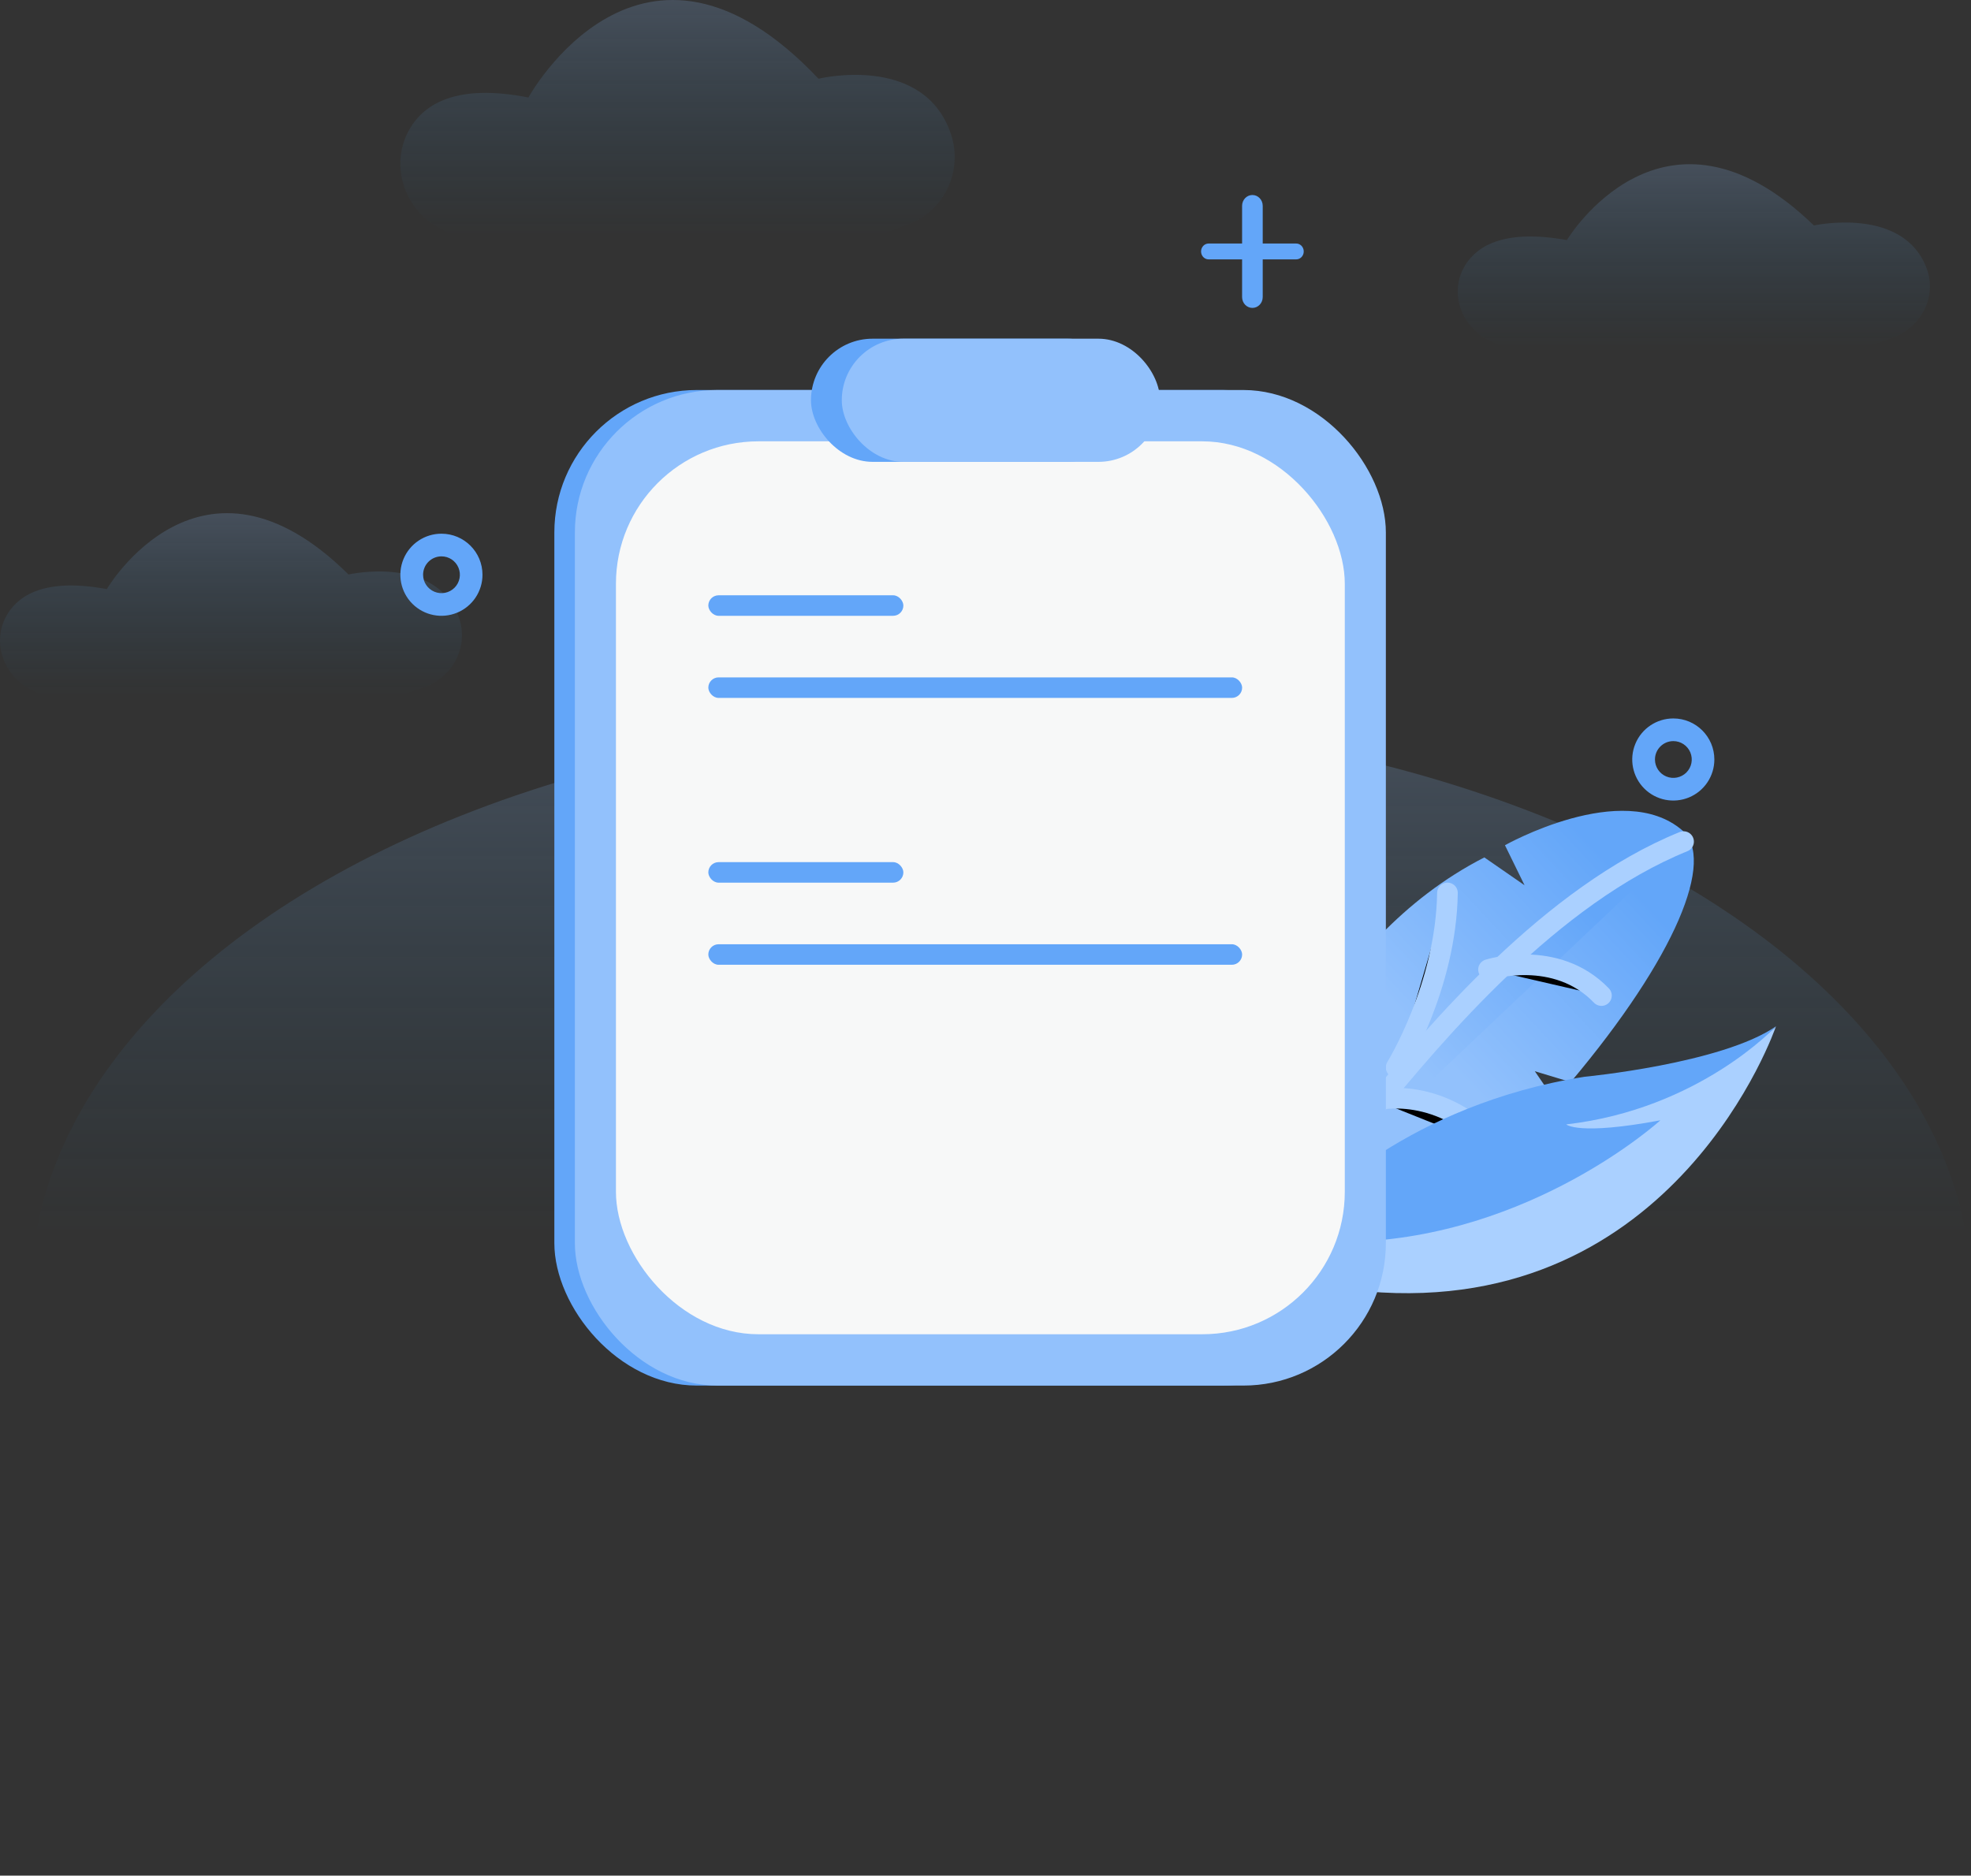 <?xml version="1.0" encoding="UTF-8"?>
<svg width="166px" height="158px" viewBox="0 0 166 158" version="1.1" xmlns="http://www.w3.org/2000/svg" xmlns:xlink="http://www.w3.org/1999/xlink">
    <rect x="0" y="0" width="166" height="158" fill="#333333" stroke="none"/>
    <title>审核通过</title>
    <defs>
        <linearGradient x1="50%" y1="0%" x2="50%" y2="44.999%" id="linearGradient-1">
            <stop stop-color="#92C1FC" stop-opacity="0.2" offset="0%"></stop>
            <stop stop-color="#187FC4" stop-opacity="0" offset="100%"></stop>
        </linearGradient>
        <linearGradient x1="50.016%" y1="-0.008%" x2="50.016%" y2="99.981%" id="linearGradient-2">
            <stop stop-color="#92C1FC" stop-opacity="0.4" offset="3%"></stop>
            <stop stop-color="#92C1FC" stop-opacity="0.2" offset="25%"></stop>
            <stop stop-color="#187FC4" stop-opacity="0" offset="80%"></stop>
        </linearGradient>
        <linearGradient x1="50.009%" y1="0.006%" x2="50.009%" y2="100.062%" id="linearGradient-3">
            <stop stop-color="#92C1FC" stop-opacity="0.4" offset="3%"></stop>
            <stop stop-color="#92C1FC" stop-opacity="0.2" offset="25%"></stop>
            <stop stop-color="#187FC4" stop-opacity="0" offset="80%"></stop>
        </linearGradient>
        <linearGradient x1="50.005%" y1="0.009%" x2="50.005%" y2="99.997%" id="linearGradient-4">
            <stop stop-color="#92C1FC" stop-opacity="0.4" offset="3%"></stop>
            <stop stop-color="#92C1FC" stop-opacity="0.2" offset="25%"></stop>
            <stop stop-color="#187FC4" stop-opacity="0" offset="80%"></stop>
        </linearGradient>
        <linearGradient x1="79.567%" y1="21.216%" x2="39.141%" y2="59.506%" id="linearGradient-5">
            <stop stop-color="#63A6F9" offset="0%"></stop>
            <stop stop-color="#92C1FC" offset="100%"></stop>
        </linearGradient>
        <linearGradient x1="77.274%" y1="20.699%" x2="30.608%" y2="61.632%" id="linearGradient-6">
            <stop stop-color="#63A6F9" offset="0%"></stop>
            <stop stop-color="#92C1FC" offset="100%"></stop>
        </linearGradient>
    </defs>
    <ellipse id="椭圆形" fill="url(#linearGradient-1)" fill-rule="nonzero" cx="84.297" cy="108.938" rx="81.703" ry="48.417"></ellipse>
                <path d="M34.49,10.884 C35.753,8.693 38.545,7.038 44.503,8.214 C44.503,8.214 54.019,-9.164 68.936,6.633 C68.936,6.633 77.836,4.457 80.106,11.343 C81.096,14.393 79.561,17.701 76.627,18.841 C68.975,21.849 51.429,27.103 36.891,19.143 C33.987,17.55 32.813,13.798 34.49,10.884 Z" id="路径" fill="url(#linearGradient-2)" fill-rule="nonzero"></path>
                <path d="M0.643,51.704 C1.696,49.998 4.021,48.71 8.996,49.624 C8.996,49.624 16.925,36.094 29.352,48.394 C29.352,48.394 36.758,46.702 38.661,52.061 C39.477,54.434 38.195,57.002 35.753,57.886 C29.377,60.227 14.76,64.305 2.646,58.12 C0.224,56.892 -0.755,53.972 0.643,51.704 Z" id="路径" fill="url(#linearGradient-3)" fill-rule="nonzero"></path>
                <path d="M123.427,22.301 C124.502,20.598 126.879,19.312 131.966,20.225 C131.966,20.225 140.068,6.702 152.771,18.995 C152.771,18.995 160.34,17.314 162.285,22.66 C163.133,25.024 161.813,27.596 159.319,28.49 C152.816,30.832 137.86,34.908 125.48,28.725 C122.998,27.487 122,24.571 123.427,22.301 Z" id="路径" fill="url(#linearGradient-4)" fill-rule="nonzero"></path>
                <path d="M106.344,95.008 C106.344,95.008 111.199,79.288 125.013,72.228 L128.4,74.572 L126.749,71.201 C126.749,71.201 136.64,65.626 141.674,69.938 C144.503,72.358 141.177,80.587 132.287,91.154 L129.265,90.239 L131.146,92.992 C131.146,92.992 125.39,103.943 115.08,104.615 L110.272,100.32 L106.344,95.008 Z" id="路径" fill="url(#linearGradient-5)" fill-rule="nonzero"></path>
                <path d="M109.83,101.139 C109.529,101.42 111.679,98.278 115.283,93.854 C121.028,86.806 130.653,75.423 141.792,70.896" id="路径" stroke="#AAD0FF" stroke-width="1.74" fill="url(#linearGradient-6)" fill-rule="nonzero" stroke-linecap="round"></path>
                <path d="M125.365,81.676 C125.365,81.676 131.04,79.875 134.875,83.865" id="路径" stroke="#AAD0FF" stroke-width="1.74" stroke-linecap="round"></path>
                <path d="M126.229,96.833 C121.396,91.221 115.854,92.682 115.854,92.682" id="路径" stroke="#AAD0FF" stroke-width="1.74" stroke-linecap="round"></path>
                <path d="M117.583,89.917 C117.583,89.917 121.789,83.119 121.906,75.219" id="路径" stroke="#AAD0FF" stroke-width="1.74" stroke-linecap="round"></path>
                <path d="M149.573,86.458 C149.573,86.458 141.216,111.039 115.17,108.792 L110.667,101.169 C110.667,101.169 146.092,90.47 149.573,86.458 Z" id="路径" fill="#AAD0FF" fill-rule="nonzero"></path>
                <path d="M110.667,101.601 C110.667,101.601 118.517,93.07 133.437,90.708 C133.437,90.708 145.018,89.604 149.573,86.458 C149.573,86.458 143.115,93.438 131.908,94.717 C131.908,94.717 132.873,95.678 139.838,94.373 C139.838,94.373 129.023,104.235 113.721,104.615 L110.667,101.601 Z" id="路径" fill="#63A6F9" fill-rule="nonzero"></path>
                <path d="M109.167,20.515 L106.348,20.515 L106.348,17.34 C106.348,16.836 105.959,16.427 105.479,16.427 C104.999,16.427 104.61,16.836 104.61,17.34 L104.61,20.515 L101.791,20.515 C101.564,20.515 101.355,20.642 101.241,20.849 C101.128,21.055 101.128,21.309 101.241,21.516 C101.355,21.722 101.564,21.849 101.791,21.849 L104.61,21.849 L104.61,25.024 C104.61,25.529 104.999,25.938 105.479,25.938 C105.959,25.938 106.348,25.529 106.348,25.024 L106.348,21.849 L109.167,21.849 C109.394,21.849 109.604,21.722 109.717,21.516 C109.83,21.309 109.83,21.055 109.717,20.849 C109.604,20.642 109.394,20.515 109.167,20.515 L109.167,20.515 Z" id="路径" fill="#63A6F9" fill-rule="nonzero"></path>
                <path d="M37.18,46.867 C37.807,46.866 38.373,47.243 38.613,47.823 C38.854,48.402 38.721,49.069 38.278,49.512 C37.835,49.955 37.168,50.088 36.588,49.847 C36.009,49.607 35.632,49.041 35.633,48.414 C35.635,47.56 36.326,46.869 37.18,46.867 M37.18,44.958 C35.781,44.957 34.519,45.799 33.983,47.092 C33.447,48.384 33.742,49.873 34.732,50.862 C35.721,51.851 37.209,52.147 38.502,51.611 C39.794,51.075 40.637,49.813 40.635,48.414 C40.635,46.505 39.088,44.958 37.18,44.958 L37.18,44.958 Z" id="形状" fill="#63A6F9" fill-rule="nonzero"></path>
                <path d="M140.93,62.43 C141.557,62.429 142.122,62.806 142.363,63.384 C142.604,63.963 142.472,64.63 142.029,65.074 C141.586,65.517 140.92,65.65 140.34,65.411 C139.761,65.171 139.383,64.606 139.383,63.979 C139.383,63.125 140.075,62.431 140.93,62.43 M140.93,60.521 C139.531,60.52 138.269,61.362 137.733,62.654 C137.197,63.946 137.492,65.434 138.481,66.424 C139.47,67.413 140.957,67.71 142.25,67.174 C143.543,66.639 144.385,65.378 144.385,63.979 C144.385,62.07 142.839,60.522 140.93,60.521 L140.93,60.521 Z" id="形状" fill="#63A6F9" fill-rule="nonzero"></path>
                <rect id="矩形" fill="#63A6F9" fill-rule="nonzero" x="46.688" y="32.854" width="68.302" height="83.865" rx="12"></rect>
                <rect id="矩形" fill="#92C1FC" fill-rule="nonzero" x="48.417" y="32.854" width="68.302" height="83.865" rx="12"></rect>
                <rect id="矩形" fill="#F7F8F8" fill-rule="nonzero" x="51.875" y="37.177" width="61.385" height="75.219" rx="12"></rect>
                <rect id="矩形" fill="#63A6F9" fill-rule="nonzero" x="68.302" y="28.531" width="26.802" height="10.375" rx="5.188"></rect>
                <rect id="矩形" fill="#92C1FC" fill-rule="nonzero" x="70.896" y="28.531" width="26.802" height="10.375" rx="5.188"></rect>
                <rect id="矩形" fill="#63A6F9" fill-rule="nonzero" x="59.656" y="50.146" width="16.427" height="1.729" rx="0.865"></rect>
                <rect id="矩形" fill="#63A6F9" fill-rule="nonzero" x="59.656" y="57.062" width="44.958" height="1.729" rx="0.865"></rect>
                <rect id="矩形" fill="#63A6F9" fill-rule="nonzero" x="59.656" y="72.625" width="16.427" height="1.729" rx="0.865"></rect>
                <rect id="矩形" fill="#63A6F9" fill-rule="nonzero" x="59.656" y="79.542" width="44.958" height="1.729" rx="0.865"></rect>
</svg>